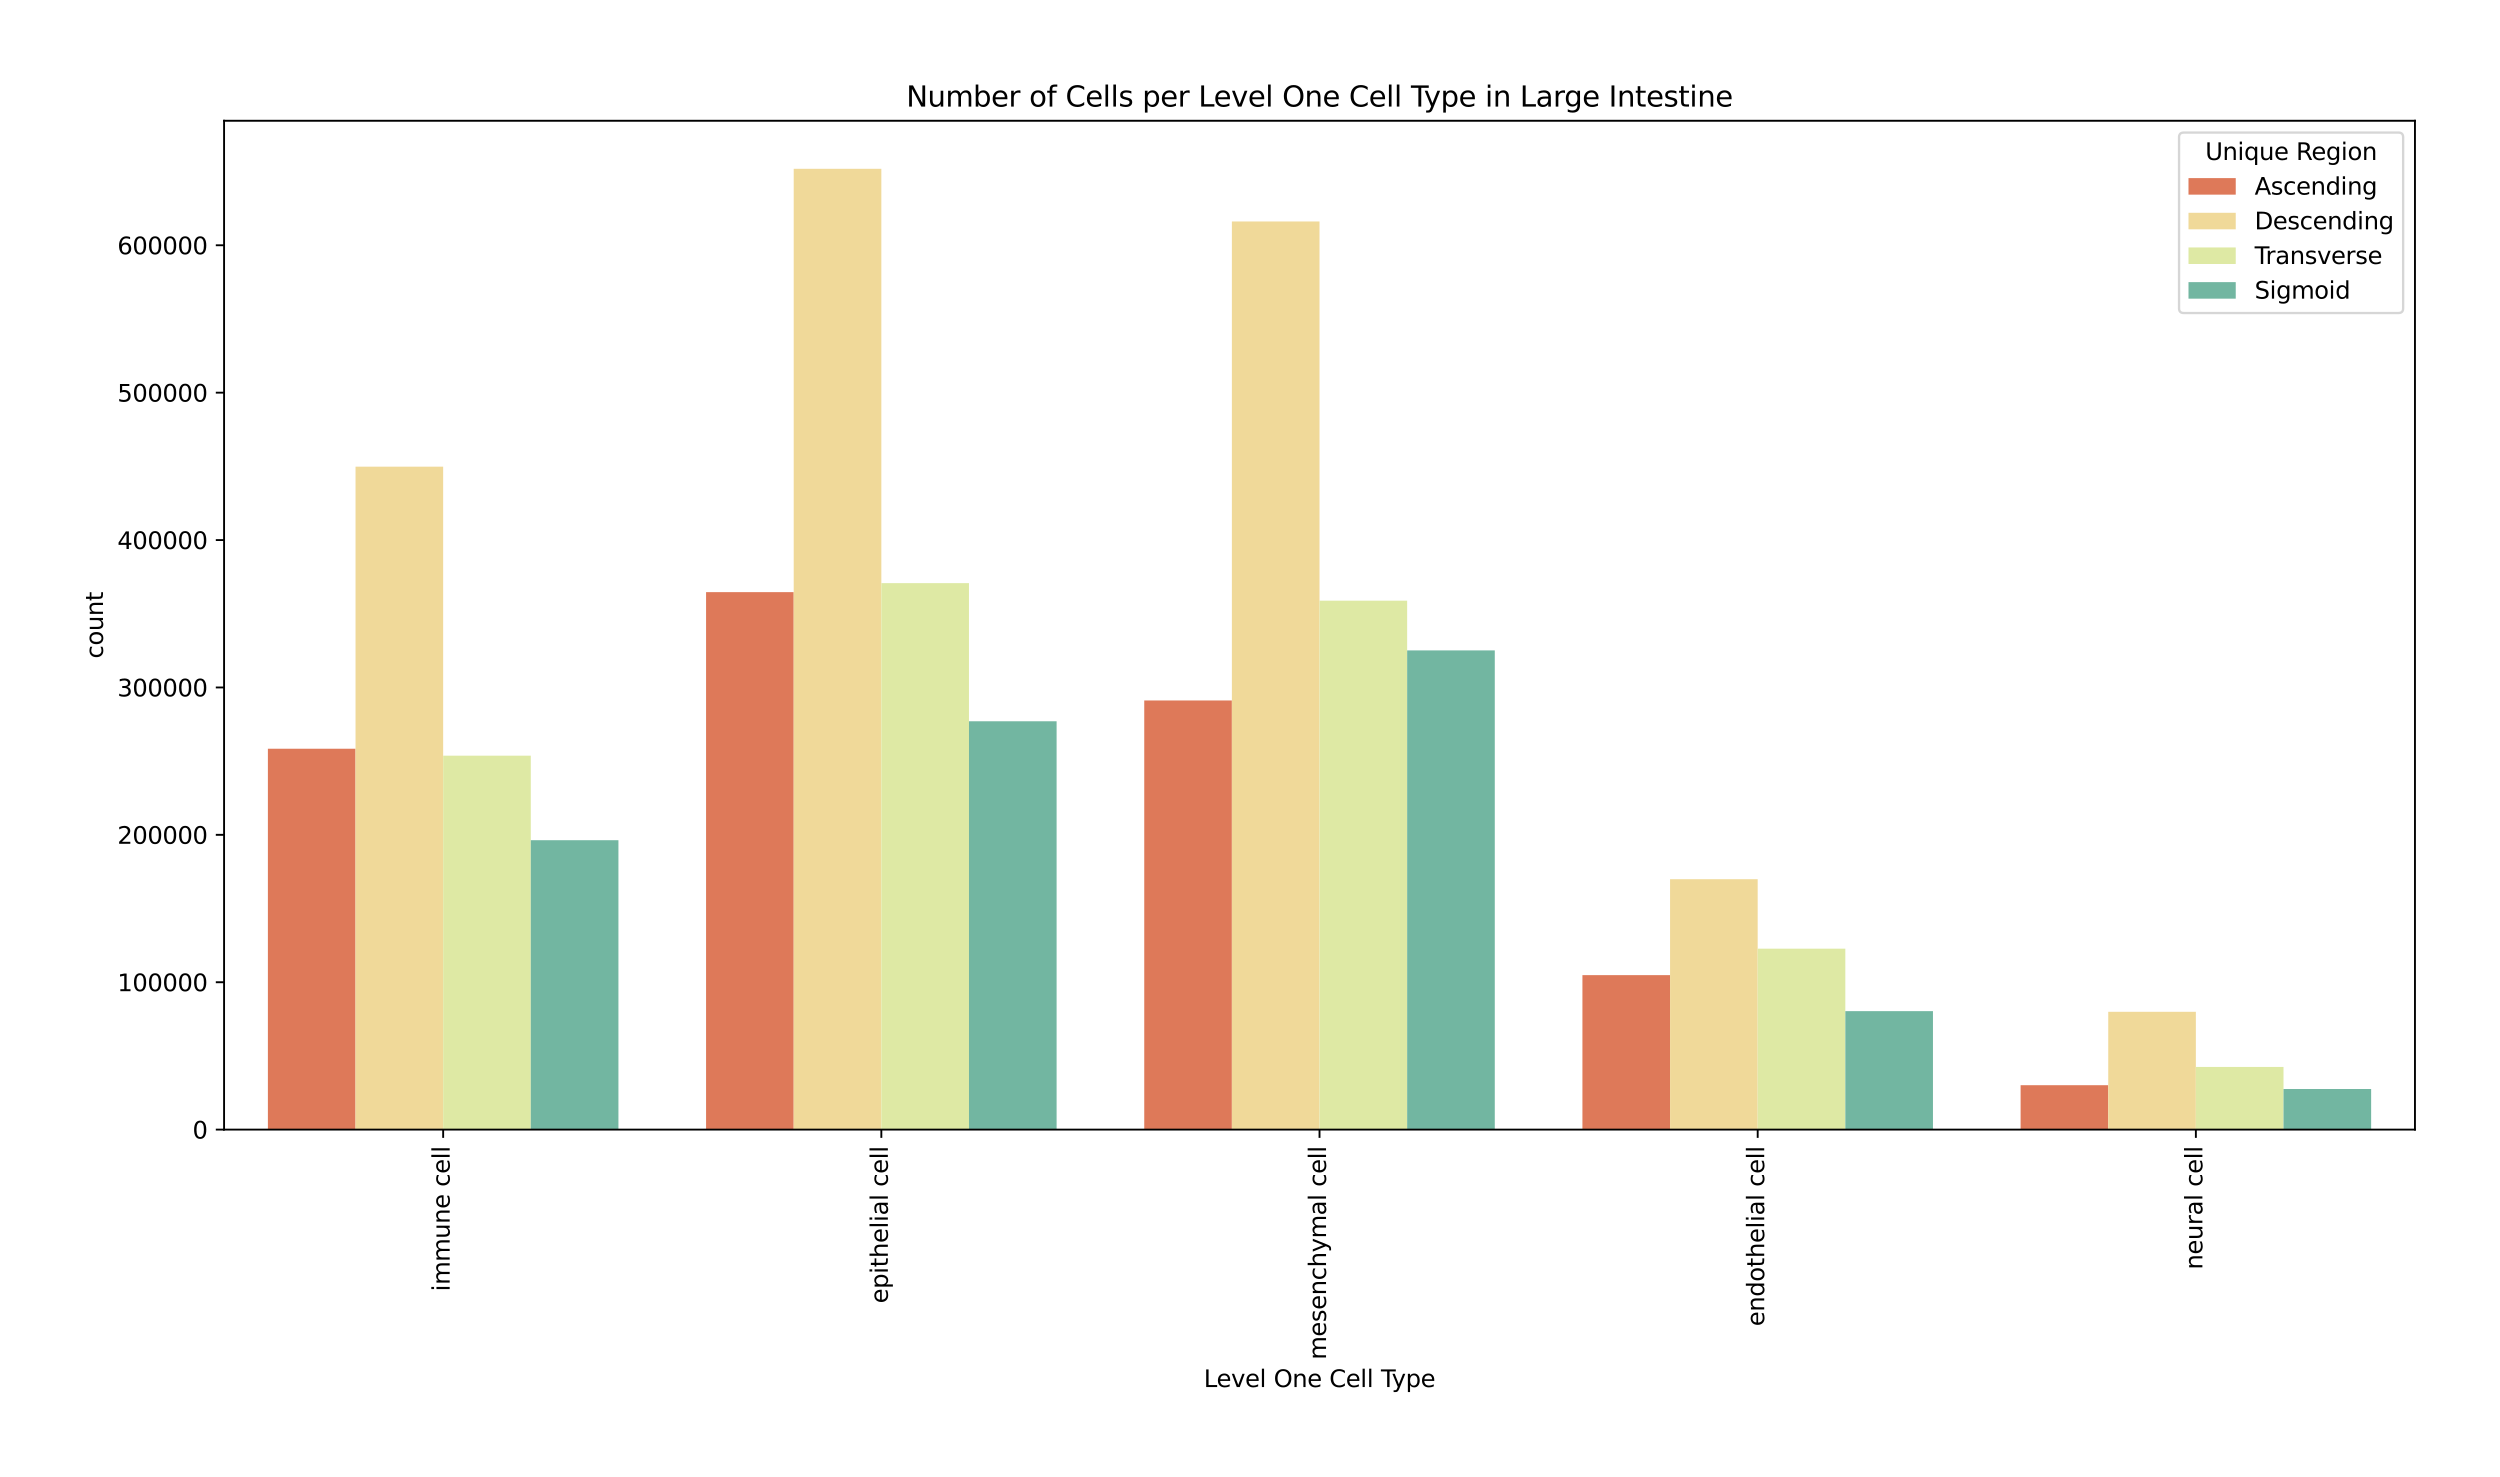<?xml version="1.0" encoding="utf-8" standalone="no"?>
<!DOCTYPE svg PUBLIC "-//W3C//DTD SVG 1.1//EN"
  "http://www.w3.org/Graphics/SVG/1.1/DTD/svg11.dtd">
<svg xmlns:xlink="http://www.w3.org/1999/xlink" width="1058.283pt" height="625.237pt" viewBox="0 0 1058.283 625.237" xmlns="http://www.w3.org/2000/svg" version="1.1">
 <defs>
  <style type="text/css">*{stroke-linejoin: round; stroke-linecap: butt}</style>
 </defs>
 <g id="figure_1">
  <g id="patch_1">
   <path d="M 0 625.237 
L 1058.283 625.237 
L 1058.283 0 
L 0 0 
z
" style="fill: #ffffff"/>
  </g>
  <g id="axes_1">
   <g id="patch_2">
    <path d="M 94.853 478.178 
L 1022.283 478.178 
L 1022.283 51.118 
L 94.853 51.118 
z
" style="fill: #ffffff"/>
   </g>
   <g id="patch_3">
    <path d="M 113.402 478.178 
L 150.499 478.178 
L 150.499 316.955 
L 113.402 316.955 
z
" clip-path="url(#p9c01abc7c6)" style="fill: #de7959"/>
   </g>
   <g id="patch_4">
    <path d="M 298.888 478.178 
L 335.985 478.178 
L 335.985 250.649 
L 298.888 250.649 
z
" clip-path="url(#p9c01abc7c6)" style="fill: #de7959"/>
   </g>
   <g id="patch_5">
    <path d="M 484.374 478.178 
L 521.471 478.178 
L 521.471 296.516 
L 484.374 296.516 
z
" clip-path="url(#p9c01abc7c6)" style="fill: #de7959"/>
   </g>
   <g id="patch_6">
    <path d="M 669.86 478.178 
L 706.957 478.178 
L 706.957 412.786 
L 669.86 412.786 
z
" clip-path="url(#p9c01abc7c6)" style="fill: #de7959"/>
   </g>
   <g id="patch_7">
    <path d="M 855.346 478.178 
L 892.443 478.178 
L 892.443 459.376 
L 855.346 459.376 
z
" clip-path="url(#p9c01abc7c6)" style="fill: #de7959"/>
   </g>
   <g id="patch_8">
    <path d="M 150.499 478.178 
L 187.596 478.178 
L 187.596 197.557 
L 150.499 197.557 
z
" clip-path="url(#p9c01abc7c6)" style="fill: #f0d999"/>
   </g>
   <g id="patch_9">
    <path d="M 335.985 478.178 
L 373.082 478.178 
L 373.082 71.454 
L 335.985 71.454 
z
" clip-path="url(#p9c01abc7c6)" style="fill: #f0d999"/>
   </g>
   <g id="patch_10">
    <path d="M 521.471 478.178 
L 558.568 478.178 
L 558.568 93.747 
L 521.471 93.747 
z
" clip-path="url(#p9c01abc7c6)" style="fill: #f0d999"/>
   </g>
   <g id="patch_11">
    <path d="M 706.957 478.178 
L 744.054 478.178 
L 744.054 372.172 
L 706.957 372.172 
z
" clip-path="url(#p9c01abc7c6)" style="fill: #f0d999"/>
   </g>
   <g id="patch_12">
    <path d="M 892.443 478.178 
L 929.54 478.178 
L 929.54 428.318 
L 892.443 428.318 
z
" clip-path="url(#p9c01abc7c6)" style="fill: #f0d999"/>
   </g>
   <g id="patch_13">
    <path d="M 187.596 478.178 
L 224.693 478.178 
L 224.693 319.891 
L 187.596 319.891 
z
" clip-path="url(#p9c01abc7c6)" style="fill: #dee9a4"/>
   </g>
   <g id="patch_14">
    <path d="M 373.082 478.178 
L 410.179 478.178 
L 410.179 246.834 
L 373.082 246.834 
z
" clip-path="url(#p9c01abc7c6)" style="fill: #dee9a4"/>
   </g>
   <g id="patch_15">
    <path d="M 558.568 478.178 
L 595.665 478.178 
L 595.665 254.258 
L 558.568 254.258 
z
" clip-path="url(#p9c01abc7c6)" style="fill: #dee9a4"/>
   </g>
   <g id="patch_16">
    <path d="M 744.054 478.178 
L 781.151 478.178 
L 781.151 401.589 
L 744.054 401.589 
z
" clip-path="url(#p9c01abc7c6)" style="fill: #dee9a4"/>
   </g>
   <g id="patch_17">
    <path d="M 929.54 478.178 
L 966.637 478.178 
L 966.637 451.637 
L 929.54 451.637 
z
" clip-path="url(#p9c01abc7c6)" style="fill: #dee9a4"/>
   </g>
   <g id="patch_18">
    <path d="M 224.693 478.178 
L 261.791 478.178 
L 261.791 355.663 
L 224.693 355.663 
z
" clip-path="url(#p9c01abc7c6)" style="fill: #72b6a1"/>
   </g>
   <g id="patch_19">
    <path d="M 410.179 478.178 
L 447.277 478.178 
L 447.277 305.332 
L 410.179 305.332 
z
" clip-path="url(#p9c01abc7c6)" style="fill: #72b6a1"/>
   </g>
   <g id="patch_20">
    <path d="M 595.665 478.178 
L 632.763 478.178 
L 632.763 275.331 
L 595.665 275.331 
z
" clip-path="url(#p9c01abc7c6)" style="fill: #72b6a1"/>
   </g>
   <g id="patch_21">
    <path d="M 781.151 478.178 
L 818.249 478.178 
L 818.249 428.034 
L 781.151 428.034 
z
" clip-path="url(#p9c01abc7c6)" style="fill: #72b6a1"/>
   </g>
   <g id="patch_22">
    <path d="M 966.637 478.178 
L 1003.735 478.178 
L 1003.735 460.996 
L 966.637 460.996 
z
" clip-path="url(#p9c01abc7c6)" style="fill: #72b6a1"/>
   </g>
   <g id="patch_23">
    <path d="M 187.596 478.178 
L 187.596 478.178 
L 187.596 478.178 
L 187.596 478.178 
z
" clip-path="url(#p9c01abc7c6)" style="fill: #de7959"/>
   </g>
   <g id="patch_24">
    <path d="M 187.596 478.178 
L 187.596 478.178 
L 187.596 478.178 
L 187.596 478.178 
z
" clip-path="url(#p9c01abc7c6)" style="fill: #f0d999"/>
   </g>
   <g id="patch_25">
    <path d="M 187.596 478.178 
L 187.596 478.178 
L 187.596 478.178 
L 187.596 478.178 
z
" clip-path="url(#p9c01abc7c6)" style="fill: #dee9a4"/>
   </g>
   <g id="patch_26">
    <path d="M 187.596 478.178 
L 187.596 478.178 
L 187.596 478.178 
L 187.596 478.178 
z
" clip-path="url(#p9c01abc7c6)" style="fill: #72b6a1"/>
   </g>
   <g id="matplotlib.axis_1">
    <g id="xtick_1">
     <g id="line2d_1">
      <defs>
       <path id="m42fe735e68" d="M 0 0 
L 0 3.5 
" style="stroke: #000000; stroke-width: 0.8"/>
      </defs>
      <g>
       <use xlink:href="#m42fe735e68" x="187.596" y="478.178" style="stroke: #000000; stroke-width: 0.8"/>
      </g>
     </g>
     <g id="text_1">
      <!-- immune cell -->
      <g transform="translate(190.356 546.652) rotate(-90) scale(0.1 -0.1)">
       <defs>
        <path id="DejaVuSans-69" d="M 603 3500 
L 1178 3500 
L 1178 0 
L 603 0 
L 603 3500 
z
M 603 4863 
L 1178 4863 
L 1178 4134 
L 603 4134 
L 603 4863 
z
" transform="scale(0.016)"/>
        <path id="DejaVuSans-6d" d="M 3328 2828 
Q 3544 3216 3844 3400 
Q 4144 3584 4550 3584 
Q 5097 3584 5394 3201 
Q 5691 2819 5691 2113 
L 5691 0 
L 5113 0 
L 5113 2094 
Q 5113 2597 4934 2840 
Q 4756 3084 4391 3084 
Q 3944 3084 3684 2787 
Q 3425 2491 3425 1978 
L 3425 0 
L 2847 0 
L 2847 2094 
Q 2847 2600 2669 2842 
Q 2491 3084 2119 3084 
Q 1678 3084 1418 2786 
Q 1159 2488 1159 1978 
L 1159 0 
L 581 0 
L 581 3500 
L 1159 3500 
L 1159 2956 
Q 1356 3278 1631 3431 
Q 1906 3584 2284 3584 
Q 2666 3584 2933 3390 
Q 3200 3197 3328 2828 
z
" transform="scale(0.016)"/>
        <path id="DejaVuSans-75" d="M 544 1381 
L 544 3500 
L 1119 3500 
L 1119 1403 
Q 1119 906 1312 657 
Q 1506 409 1894 409 
Q 2359 409 2629 706 
Q 2900 1003 2900 1516 
L 2900 3500 
L 3475 3500 
L 3475 0 
L 2900 0 
L 2900 538 
Q 2691 219 2414 64 
Q 2138 -91 1772 -91 
Q 1169 -91 856 284 
Q 544 659 544 1381 
z
M 1991 3584 
L 1991 3584 
z
" transform="scale(0.016)"/>
        <path id="DejaVuSans-6e" d="M 3513 2113 
L 3513 0 
L 2938 0 
L 2938 2094 
Q 2938 2591 2744 2837 
Q 2550 3084 2163 3084 
Q 1697 3084 1428 2787 
Q 1159 2491 1159 1978 
L 1159 0 
L 581 0 
L 581 3500 
L 1159 3500 
L 1159 2956 
Q 1366 3272 1645 3428 
Q 1925 3584 2291 3584 
Q 2894 3584 3203 3211 
Q 3513 2838 3513 2113 
z
" transform="scale(0.016)"/>
        <path id="DejaVuSans-65" d="M 3597 1894 
L 3597 1613 
L 953 1613 
Q 991 1019 1311 708 
Q 1631 397 2203 397 
Q 2534 397 2845 478 
Q 3156 559 3463 722 
L 3463 178 
Q 3153 47 2828 -22 
Q 2503 -91 2169 -91 
Q 1331 -91 842 396 
Q 353 884 353 1716 
Q 353 2575 817 3079 
Q 1281 3584 2069 3584 
Q 2775 3584 3186 3129 
Q 3597 2675 3597 1894 
z
M 3022 2063 
Q 3016 2534 2758 2815 
Q 2500 3097 2075 3097 
Q 1594 3097 1305 2825 
Q 1016 2553 972 2059 
L 3022 2063 
z
" transform="scale(0.016)"/>
        <path id="DejaVuSans-20" transform="scale(0.016)"/>
        <path id="DejaVuSans-63" d="M 3122 3366 
L 3122 2828 
Q 2878 2963 2633 3030 
Q 2388 3097 2138 3097 
Q 1578 3097 1268 2742 
Q 959 2388 959 1747 
Q 959 1106 1268 751 
Q 1578 397 2138 397 
Q 2388 397 2633 464 
Q 2878 531 3122 666 
L 3122 134 
Q 2881 22 2623 -34 
Q 2366 -91 2075 -91 
Q 1284 -91 818 406 
Q 353 903 353 1747 
Q 353 2603 823 3093 
Q 1294 3584 2113 3584 
Q 2378 3584 2631 3529 
Q 2884 3475 3122 3366 
z
" transform="scale(0.016)"/>
        <path id="DejaVuSans-6c" d="M 603 4863 
L 1178 4863 
L 1178 0 
L 603 0 
L 603 4863 
z
" transform="scale(0.016)"/>
       </defs>
       <use xlink:href="#DejaVuSans-69"/>
       <use xlink:href="#DejaVuSans-6d" transform="translate(27.783 0)"/>
       <use xlink:href="#DejaVuSans-6d" transform="translate(125.195 0)"/>
       <use xlink:href="#DejaVuSans-75" transform="translate(222.607 0)"/>
       <use xlink:href="#DejaVuSans-6e" transform="translate(285.986 0)"/>
       <use xlink:href="#DejaVuSans-65" transform="translate(349.365 0)"/>
       <use xlink:href="#DejaVuSans-20" transform="translate(410.889 0)"/>
       <use xlink:href="#DejaVuSans-63" transform="translate(442.676 0)"/>
       <use xlink:href="#DejaVuSans-65" transform="translate(497.656 0)"/>
       <use xlink:href="#DejaVuSans-6c" transform="translate(559.18 0)"/>
       <use xlink:href="#DejaVuSans-6c" transform="translate(586.963 0)"/>
      </g>
     </g>
    </g>
    <g id="xtick_2">
     <g id="line2d_2">
      <g>
       <use xlink:href="#m42fe735e68" x="373.082" y="478.178" style="stroke: #000000; stroke-width: 0.8"/>
      </g>
     </g>
     <g id="text_2">
      <!-- epithelial cell -->
      <g transform="translate(375.841 551.717) rotate(-90) scale(0.1 -0.1)">
       <defs>
        <path id="DejaVuSans-70" d="M 1159 525 
L 1159 -1331 
L 581 -1331 
L 581 3500 
L 1159 3500 
L 1159 2969 
Q 1341 3281 1617 3432 
Q 1894 3584 2278 3584 
Q 2916 3584 3314 3078 
Q 3713 2572 3713 1747 
Q 3713 922 3314 415 
Q 2916 -91 2278 -91 
Q 1894 -91 1617 61 
Q 1341 213 1159 525 
z
M 3116 1747 
Q 3116 2381 2855 2742 
Q 2594 3103 2138 3103 
Q 1681 3103 1420 2742 
Q 1159 2381 1159 1747 
Q 1159 1113 1420 752 
Q 1681 391 2138 391 
Q 2594 391 2855 752 
Q 3116 1113 3116 1747 
z
" transform="scale(0.016)"/>
        <path id="DejaVuSans-74" d="M 1172 4494 
L 1172 3500 
L 2356 3500 
L 2356 3053 
L 1172 3053 
L 1172 1153 
Q 1172 725 1289 603 
Q 1406 481 1766 481 
L 2356 481 
L 2356 0 
L 1766 0 
Q 1100 0 847 248 
Q 594 497 594 1153 
L 594 3053 
L 172 3053 
L 172 3500 
L 594 3500 
L 594 4494 
L 1172 4494 
z
" transform="scale(0.016)"/>
        <path id="DejaVuSans-68" d="M 3513 2113 
L 3513 0 
L 2938 0 
L 2938 2094 
Q 2938 2591 2744 2837 
Q 2550 3084 2163 3084 
Q 1697 3084 1428 2787 
Q 1159 2491 1159 1978 
L 1159 0 
L 581 0 
L 581 4863 
L 1159 4863 
L 1159 2956 
Q 1366 3272 1645 3428 
Q 1925 3584 2291 3584 
Q 2894 3584 3203 3211 
Q 3513 2838 3513 2113 
z
" transform="scale(0.016)"/>
        <path id="DejaVuSans-61" d="M 2194 1759 
Q 1497 1759 1228 1600 
Q 959 1441 959 1056 
Q 959 750 1161 570 
Q 1363 391 1709 391 
Q 2188 391 2477 730 
Q 2766 1069 2766 1631 
L 2766 1759 
L 2194 1759 
z
M 3341 1997 
L 3341 0 
L 2766 0 
L 2766 531 
Q 2569 213 2275 61 
Q 1981 -91 1556 -91 
Q 1019 -91 701 211 
Q 384 513 384 1019 
Q 384 1609 779 1909 
Q 1175 2209 1959 2209 
L 2766 2209 
L 2766 2266 
Q 2766 2663 2505 2880 
Q 2244 3097 1772 3097 
Q 1472 3097 1187 3025 
Q 903 2953 641 2809 
L 641 3341 
Q 956 3463 1253 3523 
Q 1550 3584 1831 3584 
Q 2591 3584 2966 3190 
Q 3341 2797 3341 1997 
z
" transform="scale(0.016)"/>
       </defs>
       <use xlink:href="#DejaVuSans-65"/>
       <use xlink:href="#DejaVuSans-70" transform="translate(61.523 0)"/>
       <use xlink:href="#DejaVuSans-69" transform="translate(125 0)"/>
       <use xlink:href="#DejaVuSans-74" transform="translate(152.783 0)"/>
       <use xlink:href="#DejaVuSans-68" transform="translate(191.992 0)"/>
       <use xlink:href="#DejaVuSans-65" transform="translate(255.371 0)"/>
       <use xlink:href="#DejaVuSans-6c" transform="translate(316.895 0)"/>
       <use xlink:href="#DejaVuSans-69" transform="translate(344.678 0)"/>
       <use xlink:href="#DejaVuSans-61" transform="translate(372.461 0)"/>
       <use xlink:href="#DejaVuSans-6c" transform="translate(433.74 0)"/>
       <use xlink:href="#DejaVuSans-20" transform="translate(461.523 0)"/>
       <use xlink:href="#DejaVuSans-63" transform="translate(493.311 0)"/>
       <use xlink:href="#DejaVuSans-65" transform="translate(548.291 0)"/>
       <use xlink:href="#DejaVuSans-6c" transform="translate(609.814 0)"/>
       <use xlink:href="#DejaVuSans-6c" transform="translate(637.598 0)"/>
      </g>
     </g>
    </g>
    <g id="xtick_3">
     <g id="line2d_3">
      <g>
       <use xlink:href="#m42fe735e68" x="558.568" y="478.178" style="stroke: #000000; stroke-width: 0.8"/>
      </g>
     </g>
     <g id="text_3">
      <!-- mesenchymal cell -->
      <g transform="translate(561.327 575.559) rotate(-90) scale(0.1 -0.1)">
       <defs>
        <path id="DejaVuSans-73" d="M 2834 3397 
L 2834 2853 
Q 2591 2978 2328 3040 
Q 2066 3103 1784 3103 
Q 1356 3103 1142 2972 
Q 928 2841 928 2578 
Q 928 2378 1081 2264 
Q 1234 2150 1697 2047 
L 1894 2003 
Q 2506 1872 2764 1633 
Q 3022 1394 3022 966 
Q 3022 478 2636 193 
Q 2250 -91 1575 -91 
Q 1294 -91 989 -36 
Q 684 19 347 128 
L 347 722 
Q 666 556 975 473 
Q 1284 391 1588 391 
Q 1994 391 2212 530 
Q 2431 669 2431 922 
Q 2431 1156 2273 1281 
Q 2116 1406 1581 1522 
L 1381 1569 
Q 847 1681 609 1914 
Q 372 2147 372 2553 
Q 372 3047 722 3315 
Q 1072 3584 1716 3584 
Q 2034 3584 2315 3537 
Q 2597 3491 2834 3397 
z
" transform="scale(0.016)"/>
        <path id="DejaVuSans-79" d="M 2059 -325 
Q 1816 -950 1584 -1140 
Q 1353 -1331 966 -1331 
L 506 -1331 
L 506 -850 
L 844 -850 
Q 1081 -850 1212 -737 
Q 1344 -625 1503 -206 
L 1606 56 
L 191 3500 
L 800 3500 
L 1894 763 
L 2988 3500 
L 3597 3500 
L 2059 -325 
z
" transform="scale(0.016)"/>
       </defs>
       <use xlink:href="#DejaVuSans-6d"/>
       <use xlink:href="#DejaVuSans-65" transform="translate(97.412 0)"/>
       <use xlink:href="#DejaVuSans-73" transform="translate(158.936 0)"/>
       <use xlink:href="#DejaVuSans-65" transform="translate(211.035 0)"/>
       <use xlink:href="#DejaVuSans-6e" transform="translate(272.559 0)"/>
       <use xlink:href="#DejaVuSans-63" transform="translate(335.938 0)"/>
       <use xlink:href="#DejaVuSans-68" transform="translate(390.918 0)"/>
       <use xlink:href="#DejaVuSans-79" transform="translate(454.297 0)"/>
       <use xlink:href="#DejaVuSans-6d" transform="translate(513.477 0)"/>
       <use xlink:href="#DejaVuSans-61" transform="translate(610.889 0)"/>
       <use xlink:href="#DejaVuSans-6c" transform="translate(672.168 0)"/>
       <use xlink:href="#DejaVuSans-20" transform="translate(699.951 0)"/>
       <use xlink:href="#DejaVuSans-63" transform="translate(731.738 0)"/>
       <use xlink:href="#DejaVuSans-65" transform="translate(786.719 0)"/>
       <use xlink:href="#DejaVuSans-6c" transform="translate(848.242 0)"/>
       <use xlink:href="#DejaVuSans-6c" transform="translate(876.025 0)"/>
      </g>
     </g>
    </g>
    <g id="xtick_4">
     <g id="line2d_4">
      <g>
       <use xlink:href="#m42fe735e68" x="744.054" y="478.178" style="stroke: #000000; stroke-width: 0.8"/>
      </g>
     </g>
     <g id="text_4">
      <!-- endothelial cell -->
      <g transform="translate(746.813 561.395) rotate(-90) scale(0.1 -0.1)">
       <defs>
        <path id="DejaVuSans-64" d="M 2906 2969 
L 2906 4863 
L 3481 4863 
L 3481 0 
L 2906 0 
L 2906 525 
Q 2725 213 2448 61 
Q 2172 -91 1784 -91 
Q 1150 -91 751 415 
Q 353 922 353 1747 
Q 353 2572 751 3078 
Q 1150 3584 1784 3584 
Q 2172 3584 2448 3432 
Q 2725 3281 2906 2969 
z
M 947 1747 
Q 947 1113 1208 752 
Q 1469 391 1925 391 
Q 2381 391 2643 752 
Q 2906 1113 2906 1747 
Q 2906 2381 2643 2742 
Q 2381 3103 1925 3103 
Q 1469 3103 1208 2742 
Q 947 2381 947 1747 
z
" transform="scale(0.016)"/>
        <path id="DejaVuSans-6f" d="M 1959 3097 
Q 1497 3097 1228 2736 
Q 959 2375 959 1747 
Q 959 1119 1226 758 
Q 1494 397 1959 397 
Q 2419 397 2687 759 
Q 2956 1122 2956 1747 
Q 2956 2369 2687 2733 
Q 2419 3097 1959 3097 
z
M 1959 3584 
Q 2709 3584 3137 3096 
Q 3566 2609 3566 1747 
Q 3566 888 3137 398 
Q 2709 -91 1959 -91 
Q 1206 -91 779 398 
Q 353 888 353 1747 
Q 353 2609 779 3096 
Q 1206 3584 1959 3584 
z
" transform="scale(0.016)"/>
       </defs>
       <use xlink:href="#DejaVuSans-65"/>
       <use xlink:href="#DejaVuSans-6e" transform="translate(61.523 0)"/>
       <use xlink:href="#DejaVuSans-64" transform="translate(124.902 0)"/>
       <use xlink:href="#DejaVuSans-6f" transform="translate(188.379 0)"/>
       <use xlink:href="#DejaVuSans-74" transform="translate(249.561 0)"/>
       <use xlink:href="#DejaVuSans-68" transform="translate(288.77 0)"/>
       <use xlink:href="#DejaVuSans-65" transform="translate(352.148 0)"/>
       <use xlink:href="#DejaVuSans-6c" transform="translate(413.672 0)"/>
       <use xlink:href="#DejaVuSans-69" transform="translate(441.455 0)"/>
       <use xlink:href="#DejaVuSans-61" transform="translate(469.238 0)"/>
       <use xlink:href="#DejaVuSans-6c" transform="translate(530.518 0)"/>
       <use xlink:href="#DejaVuSans-20" transform="translate(558.301 0)"/>
       <use xlink:href="#DejaVuSans-63" transform="translate(590.088 0)"/>
       <use xlink:href="#DejaVuSans-65" transform="translate(645.068 0)"/>
       <use xlink:href="#DejaVuSans-6c" transform="translate(706.592 0)"/>
       <use xlink:href="#DejaVuSans-6c" transform="translate(734.375 0)"/>
      </g>
     </g>
    </g>
    <g id="xtick_5">
     <g id="line2d_5">
      <g>
       <use xlink:href="#m42fe735e68" x="929.54" y="478.178" style="stroke: #000000; stroke-width: 0.8"/>
      </g>
     </g>
     <g id="text_5">
      <!-- neural cell -->
      <g transform="translate(932.299 537.409) rotate(-90) scale(0.1 -0.1)">
       <defs>
        <path id="DejaVuSans-72" d="M 2631 2963 
Q 2534 3019 2420 3045 
Q 2306 3072 2169 3072 
Q 1681 3072 1420 2755 
Q 1159 2438 1159 1844 
L 1159 0 
L 581 0 
L 581 3500 
L 1159 3500 
L 1159 2956 
Q 1341 3275 1631 3429 
Q 1922 3584 2338 3584 
Q 2397 3584 2469 3576 
Q 2541 3569 2628 3553 
L 2631 2963 
z
" transform="scale(0.016)"/>
       </defs>
       <use xlink:href="#DejaVuSans-6e"/>
       <use xlink:href="#DejaVuSans-65" transform="translate(63.379 0)"/>
       <use xlink:href="#DejaVuSans-75" transform="translate(124.902 0)"/>
       <use xlink:href="#DejaVuSans-72" transform="translate(188.281 0)"/>
       <use xlink:href="#DejaVuSans-61" transform="translate(229.395 0)"/>
       <use xlink:href="#DejaVuSans-6c" transform="translate(290.674 0)"/>
       <use xlink:href="#DejaVuSans-20" transform="translate(318.457 0)"/>
       <use xlink:href="#DejaVuSans-63" transform="translate(350.244 0)"/>
       <use xlink:href="#DejaVuSans-65" transform="translate(405.225 0)"/>
       <use xlink:href="#DejaVuSans-6c" transform="translate(466.748 0)"/>
       <use xlink:href="#DejaVuSans-6c" transform="translate(494.531 0)"/>
      </g>
     </g>
    </g>
    <g id="text_6">
     <!-- Level One Cell Type -->
     <g transform="translate(509.591 587.158) scale(0.1 -0.1)">
      <defs>
       <path id="DejaVuSans-4c" d="M 628 4666 
L 1259 4666 
L 1259 531 
L 3531 531 
L 3531 0 
L 628 0 
L 628 4666 
z
" transform="scale(0.016)"/>
       <path id="DejaVuSans-76" d="M 191 3500 
L 800 3500 
L 1894 563 
L 2988 3500 
L 3597 3500 
L 2284 0 
L 1503 0 
L 191 3500 
z
" transform="scale(0.016)"/>
       <path id="DejaVuSans-4f" d="M 2522 4238 
Q 1834 4238 1429 3725 
Q 1025 3213 1025 2328 
Q 1025 1447 1429 934 
Q 1834 422 2522 422 
Q 3209 422 3611 934 
Q 4013 1447 4013 2328 
Q 4013 3213 3611 3725 
Q 3209 4238 2522 4238 
z
M 2522 4750 
Q 3503 4750 4090 4092 
Q 4678 3434 4678 2328 
Q 4678 1225 4090 567 
Q 3503 -91 2522 -91 
Q 1538 -91 948 565 
Q 359 1222 359 2328 
Q 359 3434 948 4092 
Q 1538 4750 2522 4750 
z
" transform="scale(0.016)"/>
       <path id="DejaVuSans-43" d="M 4122 4306 
L 4122 3641 
Q 3803 3938 3442 4084 
Q 3081 4231 2675 4231 
Q 1875 4231 1450 3742 
Q 1025 3253 1025 2328 
Q 1025 1406 1450 917 
Q 1875 428 2675 428 
Q 3081 428 3442 575 
Q 3803 722 4122 1019 
L 4122 359 
Q 3791 134 3420 21 
Q 3050 -91 2638 -91 
Q 1578 -91 968 557 
Q 359 1206 359 2328 
Q 359 3453 968 4101 
Q 1578 4750 2638 4750 
Q 3056 4750 3426 4639 
Q 3797 4528 4122 4306 
z
" transform="scale(0.016)"/>
       <path id="DejaVuSans-54" d="M -19 4666 
L 3928 4666 
L 3928 4134 
L 2272 4134 
L 2272 0 
L 1638 0 
L 1638 4134 
L -19 4134 
L -19 4666 
z
" transform="scale(0.016)"/>
      </defs>
      <use xlink:href="#DejaVuSans-4c"/>
      <use xlink:href="#DejaVuSans-65" transform="translate(53.963 0)"/>
      <use xlink:href="#DejaVuSans-76" transform="translate(115.486 0)"/>
      <use xlink:href="#DejaVuSans-65" transform="translate(174.666 0)"/>
      <use xlink:href="#DejaVuSans-6c" transform="translate(236.189 0)"/>
      <use xlink:href="#DejaVuSans-20" transform="translate(263.973 0)"/>
      <use xlink:href="#DejaVuSans-4f" transform="translate(295.76 0)"/>
      <use xlink:href="#DejaVuSans-6e" transform="translate(374.471 0)"/>
      <use xlink:href="#DejaVuSans-65" transform="translate(437.85 0)"/>
      <use xlink:href="#DejaVuSans-20" transform="translate(499.373 0)"/>
      <use xlink:href="#DejaVuSans-43" transform="translate(531.16 0)"/>
      <use xlink:href="#DejaVuSans-65" transform="translate(600.984 0)"/>
      <use xlink:href="#DejaVuSans-6c" transform="translate(662.508 0)"/>
      <use xlink:href="#DejaVuSans-6c" transform="translate(690.291 0)"/>
      <use xlink:href="#DejaVuSans-20" transform="translate(718.074 0)"/>
      <use xlink:href="#DejaVuSans-54" transform="translate(749.861 0)"/>
      <use xlink:href="#DejaVuSans-79" transform="translate(795.32 0)"/>
      <use xlink:href="#DejaVuSans-70" transform="translate(854.5 0)"/>
      <use xlink:href="#DejaVuSans-65" transform="translate(917.977 0)"/>
     </g>
    </g>
   </g>
   <g id="matplotlib.axis_2">
    <g id="ytick_1">
     <g id="line2d_6">
      <defs>
       <path id="m9cb5bfabb6" d="M 0 0 
L -3.5 0 
" style="stroke: #000000; stroke-width: 0.8"/>
      </defs>
      <g>
       <use xlink:href="#m9cb5bfabb6" x="94.853" y="478.178" style="stroke: #000000; stroke-width: 0.8"/>
      </g>
     </g>
     <g id="text_7">
      <!-- 0 -->
      <g transform="translate(81.491 481.977) scale(0.1 -0.1)">
       <defs>
        <path id="DejaVuSans-30" d="M 2034 4250 
Q 1547 4250 1301 3770 
Q 1056 3291 1056 2328 
Q 1056 1369 1301 889 
Q 1547 409 2034 409 
Q 2525 409 2770 889 
Q 3016 1369 3016 2328 
Q 3016 3291 2770 3770 
Q 2525 4250 2034 4250 
z
M 2034 4750 
Q 2819 4750 3233 4129 
Q 3647 3509 3647 2328 
Q 3647 1150 3233 529 
Q 2819 -91 2034 -91 
Q 1250 -91 836 529 
Q 422 1150 422 2328 
Q 422 3509 836 4129 
Q 1250 4750 2034 4750 
z
" transform="scale(0.016)"/>
       </defs>
       <use xlink:href="#DejaVuSans-30"/>
      </g>
     </g>
    </g>
    <g id="ytick_2">
     <g id="line2d_7">
      <g>
       <use xlink:href="#m9cb5bfabb6" x="94.853" y="415.787" style="stroke: #000000; stroke-width: 0.8"/>
      </g>
     </g>
     <g id="text_8">
      <!-- 100000 -->
      <g transform="translate(49.678 419.586) scale(0.1 -0.1)">
       <defs>
        <path id="DejaVuSans-31" d="M 794 531 
L 1825 531 
L 1825 4091 
L 703 3866 
L 703 4441 
L 1819 4666 
L 2450 4666 
L 2450 531 
L 3481 531 
L 3481 0 
L 794 0 
L 794 531 
z
" transform="scale(0.016)"/>
       </defs>
       <use xlink:href="#DejaVuSans-31"/>
       <use xlink:href="#DejaVuSans-30" transform="translate(63.623 0)"/>
       <use xlink:href="#DejaVuSans-30" transform="translate(127.246 0)"/>
       <use xlink:href="#DejaVuSans-30" transform="translate(190.869 0)"/>
       <use xlink:href="#DejaVuSans-30" transform="translate(254.492 0)"/>
       <use xlink:href="#DejaVuSans-30" transform="translate(318.115 0)"/>
      </g>
     </g>
    </g>
    <g id="ytick_3">
     <g id="line2d_8">
      <g>
       <use xlink:href="#m9cb5bfabb6" x="94.853" y="353.395" style="stroke: #000000; stroke-width: 0.8"/>
      </g>
     </g>
     <g id="text_9">
      <!-- 200000 -->
      <g transform="translate(49.678 357.194) scale(0.1 -0.1)">
       <defs>
        <path id="DejaVuSans-32" d="M 1228 531 
L 3431 531 
L 3431 0 
L 469 0 
L 469 531 
Q 828 903 1448 1529 
Q 2069 2156 2228 2338 
Q 2531 2678 2651 2914 
Q 2772 3150 2772 3378 
Q 2772 3750 2511 3984 
Q 2250 4219 1831 4219 
Q 1534 4219 1204 4116 
Q 875 4013 500 3803 
L 500 4441 
Q 881 4594 1212 4672 
Q 1544 4750 1819 4750 
Q 2544 4750 2975 4387 
Q 3406 4025 3406 3419 
Q 3406 3131 3298 2873 
Q 3191 2616 2906 2266 
Q 2828 2175 2409 1742 
Q 1991 1309 1228 531 
z
" transform="scale(0.016)"/>
       </defs>
       <use xlink:href="#DejaVuSans-32"/>
       <use xlink:href="#DejaVuSans-30" transform="translate(63.623 0)"/>
       <use xlink:href="#DejaVuSans-30" transform="translate(127.246 0)"/>
       <use xlink:href="#DejaVuSans-30" transform="translate(190.869 0)"/>
       <use xlink:href="#DejaVuSans-30" transform="translate(254.492 0)"/>
       <use xlink:href="#DejaVuSans-30" transform="translate(318.115 0)"/>
      </g>
     </g>
    </g>
    <g id="ytick_4">
     <g id="line2d_9">
      <g>
       <use xlink:href="#m9cb5bfabb6" x="94.853" y="291.004" style="stroke: #000000; stroke-width: 0.8"/>
      </g>
     </g>
     <g id="text_10">
      <!-- 300000 -->
      <g transform="translate(49.678 294.803) scale(0.1 -0.1)">
       <defs>
        <path id="DejaVuSans-33" d="M 2597 2516 
Q 3050 2419 3304 2112 
Q 3559 1806 3559 1356 
Q 3559 666 3084 287 
Q 2609 -91 1734 -91 
Q 1441 -91 1130 -33 
Q 819 25 488 141 
L 488 750 
Q 750 597 1062 519 
Q 1375 441 1716 441 
Q 2309 441 2620 675 
Q 2931 909 2931 1356 
Q 2931 1769 2642 2001 
Q 2353 2234 1838 2234 
L 1294 2234 
L 1294 2753 
L 1863 2753 
Q 2328 2753 2575 2939 
Q 2822 3125 2822 3475 
Q 2822 3834 2567 4026 
Q 2313 4219 1838 4219 
Q 1578 4219 1281 4162 
Q 984 4106 628 3988 
L 628 4550 
Q 988 4650 1302 4700 
Q 1616 4750 1894 4750 
Q 2613 4750 3031 4423 
Q 3450 4097 3450 3541 
Q 3450 3153 3228 2886 
Q 3006 2619 2597 2516 
z
" transform="scale(0.016)"/>
       </defs>
       <use xlink:href="#DejaVuSans-33"/>
       <use xlink:href="#DejaVuSans-30" transform="translate(63.623 0)"/>
       <use xlink:href="#DejaVuSans-30" transform="translate(127.246 0)"/>
       <use xlink:href="#DejaVuSans-30" transform="translate(190.869 0)"/>
       <use xlink:href="#DejaVuSans-30" transform="translate(254.492 0)"/>
       <use xlink:href="#DejaVuSans-30" transform="translate(318.115 0)"/>
      </g>
     </g>
    </g>
    <g id="ytick_5">
     <g id="line2d_10">
      <g>
       <use xlink:href="#m9cb5bfabb6" x="94.853" y="228.612" style="stroke: #000000; stroke-width: 0.8"/>
      </g>
     </g>
     <g id="text_11">
      <!-- 400000 -->
      <g transform="translate(49.678 232.411) scale(0.1 -0.1)">
       <defs>
        <path id="DejaVuSans-34" d="M 2419 4116 
L 825 1625 
L 2419 1625 
L 2419 4116 
z
M 2253 4666 
L 3047 4666 
L 3047 1625 
L 3713 1625 
L 3713 1100 
L 3047 1100 
L 3047 0 
L 2419 0 
L 2419 1100 
L 313 1100 
L 313 1709 
L 2253 4666 
z
" transform="scale(0.016)"/>
       </defs>
       <use xlink:href="#DejaVuSans-34"/>
       <use xlink:href="#DejaVuSans-30" transform="translate(63.623 0)"/>
       <use xlink:href="#DejaVuSans-30" transform="translate(127.246 0)"/>
       <use xlink:href="#DejaVuSans-30" transform="translate(190.869 0)"/>
       <use xlink:href="#DejaVuSans-30" transform="translate(254.492 0)"/>
       <use xlink:href="#DejaVuSans-30" transform="translate(318.115 0)"/>
      </g>
     </g>
    </g>
    <g id="ytick_6">
     <g id="line2d_11">
      <g>
       <use xlink:href="#m9cb5bfabb6" x="94.853" y="166.221" style="stroke: #000000; stroke-width: 0.8"/>
      </g>
     </g>
     <g id="text_12">
      <!-- 500000 -->
      <g transform="translate(49.678 170.02) scale(0.1 -0.1)">
       <defs>
        <path id="DejaVuSans-35" d="M 691 4666 
L 3169 4666 
L 3169 4134 
L 1269 4134 
L 1269 2991 
Q 1406 3038 1543 3061 
Q 1681 3084 1819 3084 
Q 2600 3084 3056 2656 
Q 3513 2228 3513 1497 
Q 3513 744 3044 326 
Q 2575 -91 1722 -91 
Q 1428 -91 1123 -41 
Q 819 9 494 109 
L 494 744 
Q 775 591 1075 516 
Q 1375 441 1709 441 
Q 2250 441 2565 725 
Q 2881 1009 2881 1497 
Q 2881 1984 2565 2268 
Q 2250 2553 1709 2553 
Q 1456 2553 1204 2497 
Q 953 2441 691 2322 
L 691 4666 
z
" transform="scale(0.016)"/>
       </defs>
       <use xlink:href="#DejaVuSans-35"/>
       <use xlink:href="#DejaVuSans-30" transform="translate(63.623 0)"/>
       <use xlink:href="#DejaVuSans-30" transform="translate(127.246 0)"/>
       <use xlink:href="#DejaVuSans-30" transform="translate(190.869 0)"/>
       <use xlink:href="#DejaVuSans-30" transform="translate(254.492 0)"/>
       <use xlink:href="#DejaVuSans-30" transform="translate(318.115 0)"/>
      </g>
     </g>
    </g>
    <g id="ytick_7">
     <g id="line2d_12">
      <g>
       <use xlink:href="#m9cb5bfabb6" x="94.853" y="103.829" style="stroke: #000000; stroke-width: 0.8"/>
      </g>
     </g>
     <g id="text_13">
      <!-- 600000 -->
      <g transform="translate(49.678 107.628) scale(0.1 -0.1)">
       <defs>
        <path id="DejaVuSans-36" d="M 2113 2584 
Q 1688 2584 1439 2293 
Q 1191 2003 1191 1497 
Q 1191 994 1439 701 
Q 1688 409 2113 409 
Q 2538 409 2786 701 
Q 3034 994 3034 1497 
Q 3034 2003 2786 2293 
Q 2538 2584 2113 2584 
z
M 3366 4563 
L 3366 3988 
Q 3128 4100 2886 4159 
Q 2644 4219 2406 4219 
Q 1781 4219 1451 3797 
Q 1122 3375 1075 2522 
Q 1259 2794 1537 2939 
Q 1816 3084 2150 3084 
Q 2853 3084 3261 2657 
Q 3669 2231 3669 1497 
Q 3669 778 3244 343 
Q 2819 -91 2113 -91 
Q 1303 -91 875 529 
Q 447 1150 447 2328 
Q 447 3434 972 4092 
Q 1497 4750 2381 4750 
Q 2619 4750 2861 4703 
Q 3103 4656 3366 4563 
z
" transform="scale(0.016)"/>
       </defs>
       <use xlink:href="#DejaVuSans-36"/>
       <use xlink:href="#DejaVuSans-30" transform="translate(63.623 0)"/>
       <use xlink:href="#DejaVuSans-30" transform="translate(127.246 0)"/>
       <use xlink:href="#DejaVuSans-30" transform="translate(190.869 0)"/>
       <use xlink:href="#DejaVuSans-30" transform="translate(254.492 0)"/>
       <use xlink:href="#DejaVuSans-30" transform="translate(318.115 0)"/>
      </g>
     </g>
    </g>
    <g id="text_14">
     <!-- count -->
     <g transform="translate(43.598 278.754) rotate(-90) scale(0.1 -0.1)">
      <use xlink:href="#DejaVuSans-63"/>
      <use xlink:href="#DejaVuSans-6f" transform="translate(54.98 0)"/>
      <use xlink:href="#DejaVuSans-75" transform="translate(116.162 0)"/>
      <use xlink:href="#DejaVuSans-6e" transform="translate(179.541 0)"/>
      <use xlink:href="#DejaVuSans-74" transform="translate(242.92 0)"/>
     </g>
    </g>
   </g>
   <g id="patch_27">
    <path d="M 94.853 478.178 
L 94.853 51.118 
" style="fill: none; stroke: #000000; stroke-width: 0.8; stroke-linejoin: miter; stroke-linecap: square"/>
   </g>
   <g id="patch_28">
    <path d="M 1022.283 478.178 
L 1022.283 51.118 
" style="fill: none; stroke: #000000; stroke-width: 0.8; stroke-linejoin: miter; stroke-linecap: square"/>
   </g>
   <g id="patch_29">
    <path d="M 94.853 478.178 
L 1022.283 478.178 
" style="fill: none; stroke: #000000; stroke-width: 0.8; stroke-linejoin: miter; stroke-linecap: square"/>
   </g>
   <g id="patch_30">
    <path d="M 94.853 51.118 
L 1022.283 51.118 
" style="fill: none; stroke: #000000; stroke-width: 0.8; stroke-linejoin: miter; stroke-linecap: square"/>
   </g>
   <g id="text_15">
    <!-- Number of Cells per Level One Cell Type in Large Intestine -->
    <g transform="translate(383.645 45.118) scale(0.12 -0.12)">
     <defs>
      <path id="DejaVuSans-4e" d="M 628 4666 
L 1478 4666 
L 3547 763 
L 3547 4666 
L 4159 4666 
L 4159 0 
L 3309 0 
L 1241 3903 
L 1241 0 
L 628 0 
L 628 4666 
z
" transform="scale(0.016)"/>
      <path id="DejaVuSans-62" d="M 3116 1747 
Q 3116 2381 2855 2742 
Q 2594 3103 2138 3103 
Q 1681 3103 1420 2742 
Q 1159 2381 1159 1747 
Q 1159 1113 1420 752 
Q 1681 391 2138 391 
Q 2594 391 2855 752 
Q 3116 1113 3116 1747 
z
M 1159 2969 
Q 1341 3281 1617 3432 
Q 1894 3584 2278 3584 
Q 2916 3584 3314 3078 
Q 3713 2572 3713 1747 
Q 3713 922 3314 415 
Q 2916 -91 2278 -91 
Q 1894 -91 1617 61 
Q 1341 213 1159 525 
L 1159 0 
L 581 0 
L 581 4863 
L 1159 4863 
L 1159 2969 
z
" transform="scale(0.016)"/>
      <path id="DejaVuSans-66" d="M 2375 4863 
L 2375 4384 
L 1825 4384 
Q 1516 4384 1395 4259 
Q 1275 4134 1275 3809 
L 1275 3500 
L 2222 3500 
L 2222 3053 
L 1275 3053 
L 1275 0 
L 697 0 
L 697 3053 
L 147 3053 
L 147 3500 
L 697 3500 
L 697 3744 
Q 697 4328 969 4595 
Q 1241 4863 1831 4863 
L 2375 4863 
z
" transform="scale(0.016)"/>
      <path id="DejaVuSans-67" d="M 2906 1791 
Q 2906 2416 2648 2759 
Q 2391 3103 1925 3103 
Q 1463 3103 1205 2759 
Q 947 2416 947 1791 
Q 947 1169 1205 825 
Q 1463 481 1925 481 
Q 2391 481 2648 825 
Q 2906 1169 2906 1791 
z
M 3481 434 
Q 3481 -459 3084 -895 
Q 2688 -1331 1869 -1331 
Q 1566 -1331 1297 -1286 
Q 1028 -1241 775 -1147 
L 775 -588 
Q 1028 -725 1275 -790 
Q 1522 -856 1778 -856 
Q 2344 -856 2625 -561 
Q 2906 -266 2906 331 
L 2906 616 
Q 2728 306 2450 153 
Q 2172 0 1784 0 
Q 1141 0 747 490 
Q 353 981 353 1791 
Q 353 2603 747 3093 
Q 1141 3584 1784 3584 
Q 2172 3584 2450 3431 
Q 2728 3278 2906 2969 
L 2906 3500 
L 3481 3500 
L 3481 434 
z
" transform="scale(0.016)"/>
      <path id="DejaVuSans-49" d="M 628 4666 
L 1259 4666 
L 1259 0 
L 628 0 
L 628 4666 
z
" transform="scale(0.016)"/>
     </defs>
     <use xlink:href="#DejaVuSans-4e"/>
     <use xlink:href="#DejaVuSans-75" transform="translate(74.805 0)"/>
     <use xlink:href="#DejaVuSans-6d" transform="translate(138.184 0)"/>
     <use xlink:href="#DejaVuSans-62" transform="translate(235.596 0)"/>
     <use xlink:href="#DejaVuSans-65" transform="translate(299.072 0)"/>
     <use xlink:href="#DejaVuSans-72" transform="translate(360.596 0)"/>
     <use xlink:href="#DejaVuSans-20" transform="translate(401.709 0)"/>
     <use xlink:href="#DejaVuSans-6f" transform="translate(433.496 0)"/>
     <use xlink:href="#DejaVuSans-66" transform="translate(494.678 0)"/>
     <use xlink:href="#DejaVuSans-20" transform="translate(529.883 0)"/>
     <use xlink:href="#DejaVuSans-43" transform="translate(561.67 0)"/>
     <use xlink:href="#DejaVuSans-65" transform="translate(631.494 0)"/>
     <use xlink:href="#DejaVuSans-6c" transform="translate(693.018 0)"/>
     <use xlink:href="#DejaVuSans-6c" transform="translate(720.801 0)"/>
     <use xlink:href="#DejaVuSans-73" transform="translate(748.584 0)"/>
     <use xlink:href="#DejaVuSans-20" transform="translate(800.684 0)"/>
     <use xlink:href="#DejaVuSans-70" transform="translate(832.471 0)"/>
     <use xlink:href="#DejaVuSans-65" transform="translate(895.947 0)"/>
     <use xlink:href="#DejaVuSans-72" transform="translate(957.471 0)"/>
     <use xlink:href="#DejaVuSans-20" transform="translate(998.584 0)"/>
     <use xlink:href="#DejaVuSans-4c" transform="translate(1030.371 0)"/>
     <use xlink:href="#DejaVuSans-65" transform="translate(1084.334 0)"/>
     <use xlink:href="#DejaVuSans-76" transform="translate(1145.857 0)"/>
     <use xlink:href="#DejaVuSans-65" transform="translate(1205.037 0)"/>
     <use xlink:href="#DejaVuSans-6c" transform="translate(1266.561 0)"/>
     <use xlink:href="#DejaVuSans-20" transform="translate(1294.344 0)"/>
     <use xlink:href="#DejaVuSans-4f" transform="translate(1326.131 0)"/>
     <use xlink:href="#DejaVuSans-6e" transform="translate(1404.842 0)"/>
     <use xlink:href="#DejaVuSans-65" transform="translate(1468.221 0)"/>
     <use xlink:href="#DejaVuSans-20" transform="translate(1529.744 0)"/>
     <use xlink:href="#DejaVuSans-43" transform="translate(1561.531 0)"/>
     <use xlink:href="#DejaVuSans-65" transform="translate(1631.355 0)"/>
     <use xlink:href="#DejaVuSans-6c" transform="translate(1692.879 0)"/>
     <use xlink:href="#DejaVuSans-6c" transform="translate(1720.662 0)"/>
     <use xlink:href="#DejaVuSans-20" transform="translate(1748.445 0)"/>
     <use xlink:href="#DejaVuSans-54" transform="translate(1780.232 0)"/>
     <use xlink:href="#DejaVuSans-79" transform="translate(1825.691 0)"/>
     <use xlink:href="#DejaVuSans-70" transform="translate(1884.871 0)"/>
     <use xlink:href="#DejaVuSans-65" transform="translate(1948.348 0)"/>
     <use xlink:href="#DejaVuSans-20" transform="translate(2009.871 0)"/>
     <use xlink:href="#DejaVuSans-69" transform="translate(2041.658 0)"/>
     <use xlink:href="#DejaVuSans-6e" transform="translate(2069.441 0)"/>
     <use xlink:href="#DejaVuSans-20" transform="translate(2132.82 0)"/>
     <use xlink:href="#DejaVuSans-4c" transform="translate(2164.607 0)"/>
     <use xlink:href="#DejaVuSans-61" transform="translate(2220.32 0)"/>
     <use xlink:href="#DejaVuSans-72" transform="translate(2281.6 0)"/>
     <use xlink:href="#DejaVuSans-67" transform="translate(2320.963 0)"/>
     <use xlink:href="#DejaVuSans-65" transform="translate(2384.439 0)"/>
     <use xlink:href="#DejaVuSans-20" transform="translate(2445.963 0)"/>
     <use xlink:href="#DejaVuSans-49" transform="translate(2477.75 0)"/>
     <use xlink:href="#DejaVuSans-6e" transform="translate(2507.242 0)"/>
     <use xlink:href="#DejaVuSans-74" transform="translate(2570.621 0)"/>
     <use xlink:href="#DejaVuSans-65" transform="translate(2609.83 0)"/>
     <use xlink:href="#DejaVuSans-73" transform="translate(2671.354 0)"/>
     <use xlink:href="#DejaVuSans-74" transform="translate(2723.453 0)"/>
     <use xlink:href="#DejaVuSans-69" transform="translate(2762.662 0)"/>
     <use xlink:href="#DejaVuSans-6e" transform="translate(2790.445 0)"/>
     <use xlink:href="#DejaVuSans-65" transform="translate(2853.824 0)"/>
    </g>
   </g>
   <g id="legend_1">
    <g id="patch_31">
     <path d="M 924.419 132.509 
L 1015.283 132.509 
Q 1017.283 132.509 1017.283 130.509 
L 1017.283 58.118 
Q 1017.283 56.118 1015.283 56.118 
L 924.419 56.118 
Q 922.419 56.118 922.419 58.118 
L 922.419 130.509 
Q 922.419 132.509 924.419 132.509 
z
" style="fill: #ffffff; opacity: 0.8; stroke: #cccccc; stroke-linejoin: miter"/>
    </g>
    <g id="text_16">
     <!-- Unique Region -->
     <g transform="translate(933.508 67.717) scale(0.1 -0.1)">
      <defs>
       <path id="DejaVuSans-55" d="M 556 4666 
L 1191 4666 
L 1191 1831 
Q 1191 1081 1462 751 
Q 1734 422 2344 422 
Q 2950 422 3222 751 
Q 3494 1081 3494 1831 
L 3494 4666 
L 4128 4666 
L 4128 1753 
Q 4128 841 3676 375 
Q 3225 -91 2344 -91 
Q 1459 -91 1007 375 
Q 556 841 556 1753 
L 556 4666 
z
" transform="scale(0.016)"/>
       <path id="DejaVuSans-71" d="M 947 1747 
Q 947 1113 1208 752 
Q 1469 391 1925 391 
Q 2381 391 2643 752 
Q 2906 1113 2906 1747 
Q 2906 2381 2643 2742 
Q 2381 3103 1925 3103 
Q 1469 3103 1208 2742 
Q 947 2381 947 1747 
z
M 2906 525 
Q 2725 213 2448 61 
Q 2172 -91 1784 -91 
Q 1150 -91 751 415 
Q 353 922 353 1747 
Q 353 2572 751 3078 
Q 1150 3584 1784 3584 
Q 2172 3584 2448 3432 
Q 2725 3281 2906 2969 
L 2906 3500 
L 3481 3500 
L 3481 -1331 
L 2906 -1331 
L 2906 525 
z
" transform="scale(0.016)"/>
       <path id="DejaVuSans-52" d="M 2841 2188 
Q 3044 2119 3236 1894 
Q 3428 1669 3622 1275 
L 4263 0 
L 3584 0 
L 2988 1197 
Q 2756 1666 2539 1819 
Q 2322 1972 1947 1972 
L 1259 1972 
L 1259 0 
L 628 0 
L 628 4666 
L 2053 4666 
Q 2853 4666 3247 4331 
Q 3641 3997 3641 3322 
Q 3641 2881 3436 2590 
Q 3231 2300 2841 2188 
z
M 1259 4147 
L 1259 2491 
L 2053 2491 
Q 2509 2491 2742 2702 
Q 2975 2913 2975 3322 
Q 2975 3731 2742 3939 
Q 2509 4147 2053 4147 
L 1259 4147 
z
" transform="scale(0.016)"/>
      </defs>
      <use xlink:href="#DejaVuSans-55"/>
      <use xlink:href="#DejaVuSans-6e" transform="translate(73.193 0)"/>
      <use xlink:href="#DejaVuSans-69" transform="translate(136.572 0)"/>
      <use xlink:href="#DejaVuSans-71" transform="translate(164.355 0)"/>
      <use xlink:href="#DejaVuSans-75" transform="translate(227.832 0)"/>
      <use xlink:href="#DejaVuSans-65" transform="translate(291.211 0)"/>
      <use xlink:href="#DejaVuSans-20" transform="translate(352.734 0)"/>
      <use xlink:href="#DejaVuSans-52" transform="translate(384.521 0)"/>
      <use xlink:href="#DejaVuSans-65" transform="translate(449.504 0)"/>
      <use xlink:href="#DejaVuSans-67" transform="translate(511.027 0)"/>
      <use xlink:href="#DejaVuSans-69" transform="translate(574.504 0)"/>
      <use xlink:href="#DejaVuSans-6f" transform="translate(602.287 0)"/>
      <use xlink:href="#DejaVuSans-6e" transform="translate(663.469 0)"/>
     </g>
    </g>
    <g id="patch_32">
     <path d="M 926.419 82.395 
L 946.419 82.395 
L 946.419 75.395 
L 926.419 75.395 
z
" style="fill: #de7959"/>
    </g>
    <g id="text_17">
     <!-- Ascending -->
     <g transform="translate(954.419 82.395) scale(0.1 -0.1)">
      <defs>
       <path id="DejaVuSans-41" d="M 2188 4044 
L 1331 1722 
L 3047 1722 
L 2188 4044 
z
M 1831 4666 
L 2547 4666 
L 4325 0 
L 3669 0 
L 3244 1197 
L 1141 1197 
L 716 0 
L 50 0 
L 1831 4666 
z
" transform="scale(0.016)"/>
      </defs>
      <use xlink:href="#DejaVuSans-41"/>
      <use xlink:href="#DejaVuSans-73" transform="translate(68.408 0)"/>
      <use xlink:href="#DejaVuSans-63" transform="translate(120.508 0)"/>
      <use xlink:href="#DejaVuSans-65" transform="translate(175.488 0)"/>
      <use xlink:href="#DejaVuSans-6e" transform="translate(237.012 0)"/>
      <use xlink:href="#DejaVuSans-64" transform="translate(300.391 0)"/>
      <use xlink:href="#DejaVuSans-69" transform="translate(363.867 0)"/>
      <use xlink:href="#DejaVuSans-6e" transform="translate(391.65 0)"/>
      <use xlink:href="#DejaVuSans-67" transform="translate(455.029 0)"/>
     </g>
    </g>
    <g id="patch_33">
     <path d="M 926.419 97.073 
L 946.419 97.073 
L 946.419 90.073 
L 926.419 90.073 
z
" style="fill: #f0d999"/>
    </g>
    <g id="text_18">
     <!-- Descending -->
     <g transform="translate(954.419 97.073) scale(0.1 -0.1)">
      <defs>
       <path id="DejaVuSans-44" d="M 1259 4147 
L 1259 519 
L 2022 519 
Q 2988 519 3436 956 
Q 3884 1394 3884 2338 
Q 3884 3275 3436 3711 
Q 2988 4147 2022 4147 
L 1259 4147 
z
M 628 4666 
L 1925 4666 
Q 3281 4666 3915 4102 
Q 4550 3538 4550 2338 
Q 4550 1131 3912 565 
Q 3275 0 1925 0 
L 628 0 
L 628 4666 
z
" transform="scale(0.016)"/>
      </defs>
      <use xlink:href="#DejaVuSans-44"/>
      <use xlink:href="#DejaVuSans-65" transform="translate(77.002 0)"/>
      <use xlink:href="#DejaVuSans-73" transform="translate(138.525 0)"/>
      <use xlink:href="#DejaVuSans-63" transform="translate(190.625 0)"/>
      <use xlink:href="#DejaVuSans-65" transform="translate(245.605 0)"/>
      <use xlink:href="#DejaVuSans-6e" transform="translate(307.129 0)"/>
      <use xlink:href="#DejaVuSans-64" transform="translate(370.508 0)"/>
      <use xlink:href="#DejaVuSans-69" transform="translate(433.984 0)"/>
      <use xlink:href="#DejaVuSans-6e" transform="translate(461.768 0)"/>
      <use xlink:href="#DejaVuSans-67" transform="translate(525.146 0)"/>
     </g>
    </g>
    <g id="patch_34">
     <path d="M 926.419 111.751 
L 946.419 111.751 
L 946.419 104.751 
L 926.419 104.751 
z
" style="fill: #dee9a4"/>
    </g>
    <g id="text_19">
     <!-- Transverse -->
     <g transform="translate(954.419 111.751) scale(0.1 -0.1)">
      <use xlink:href="#DejaVuSans-54"/>
      <use xlink:href="#DejaVuSans-72" transform="translate(46.334 0)"/>
      <use xlink:href="#DejaVuSans-61" transform="translate(87.447 0)"/>
      <use xlink:href="#DejaVuSans-6e" transform="translate(148.727 0)"/>
      <use xlink:href="#DejaVuSans-73" transform="translate(212.105 0)"/>
      <use xlink:href="#DejaVuSans-76" transform="translate(264.205 0)"/>
      <use xlink:href="#DejaVuSans-65" transform="translate(323.385 0)"/>
      <use xlink:href="#DejaVuSans-72" transform="translate(384.908 0)"/>
      <use xlink:href="#DejaVuSans-73" transform="translate(426.021 0)"/>
      <use xlink:href="#DejaVuSans-65" transform="translate(478.121 0)"/>
     </g>
    </g>
    <g id="patch_35">
     <path d="M 926.419 126.429 
L 946.419 126.429 
L 946.419 119.429 
L 926.419 119.429 
z
" style="fill: #72b6a1"/>
    </g>
    <g id="text_20">
     <!-- Sigmoid -->
     <g transform="translate(954.419 126.429) scale(0.1 -0.1)">
      <defs>
       <path id="DejaVuSans-53" d="M 3425 4513 
L 3425 3897 
Q 3066 4069 2747 4153 
Q 2428 4238 2131 4238 
Q 1616 4238 1336 4038 
Q 1056 3838 1056 3469 
Q 1056 3159 1242 3001 
Q 1428 2844 1947 2747 
L 2328 2669 
Q 3034 2534 3370 2195 
Q 3706 1856 3706 1288 
Q 3706 609 3251 259 
Q 2797 -91 1919 -91 
Q 1588 -91 1214 -16 
Q 841 59 441 206 
L 441 856 
Q 825 641 1194 531 
Q 1563 422 1919 422 
Q 2459 422 2753 634 
Q 3047 847 3047 1241 
Q 3047 1584 2836 1778 
Q 2625 1972 2144 2069 
L 1759 2144 
Q 1053 2284 737 2584 
Q 422 2884 422 3419 
Q 422 4038 858 4394 
Q 1294 4750 2059 4750 
Q 2388 4750 2728 4690 
Q 3069 4631 3425 4513 
z
" transform="scale(0.016)"/>
      </defs>
      <use xlink:href="#DejaVuSans-53"/>
      <use xlink:href="#DejaVuSans-69" transform="translate(63.477 0)"/>
      <use xlink:href="#DejaVuSans-67" transform="translate(91.26 0)"/>
      <use xlink:href="#DejaVuSans-6d" transform="translate(154.736 0)"/>
      <use xlink:href="#DejaVuSans-6f" transform="translate(252.148 0)"/>
      <use xlink:href="#DejaVuSans-69" transform="translate(313.33 0)"/>
      <use xlink:href="#DejaVuSans-64" transform="translate(341.113 0)"/>
     </g>
    </g>
   </g>
  </g>
 </g>
 <defs>
  <clipPath id="p9c01abc7c6">
   <rect x="94.853" y="51.118" width="927.43" height="427.06"/>
  </clipPath>
 </defs>
</svg>
